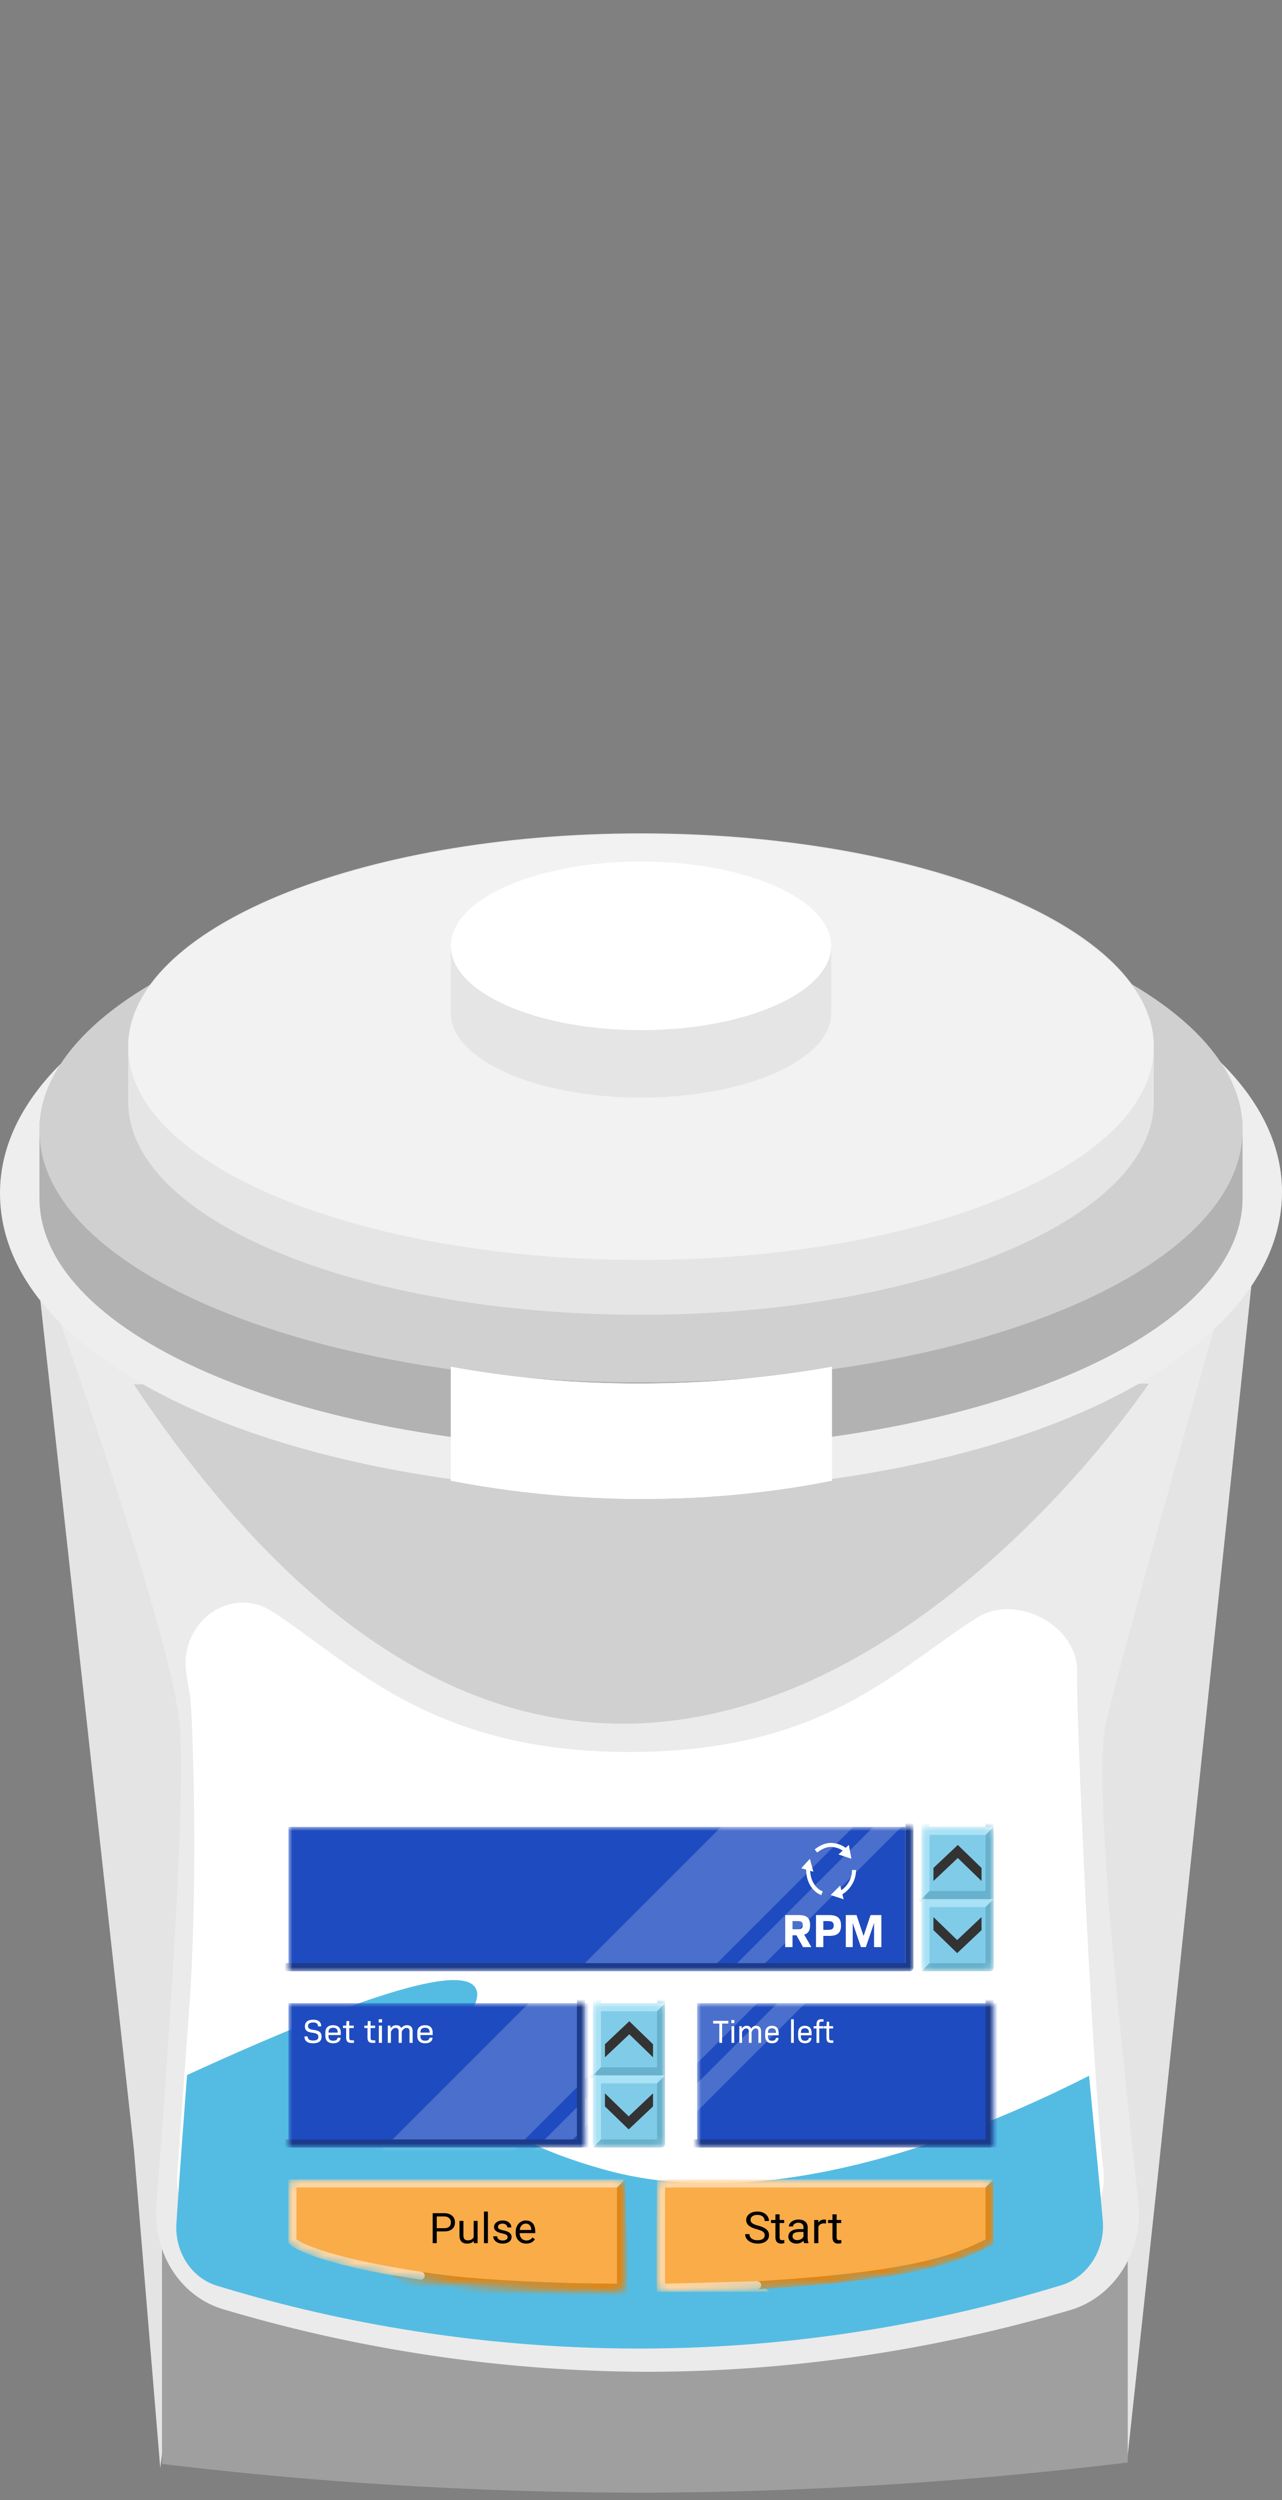 <svg xmlns="http://www.w3.org/2000/svg" width="160" height="312" fill="none" viewBox="0 0 160 312">
    <rect x="0" y="0" width="160" height="312" fill="#808080" stroke="none"/>
    <path fill="#E4E4E4" fill-rule="evenodd" d="M144.352 272.986l-3.693 34.239-19.428-156.387h35.956l-12.835 122.148zm-127.649-4.824L20 308l19.824-157.074H3.78l12.923 117.236z" clip-rule="evenodd"/>
    <path fill="#9F9F9F" d="M140.747 307.316a513.249 513.249 0 0 1-60.132 3.772c-22.066 0-42.373-1.404-60.395-3.596v-38.243l120.527-.175v38.242z"/>
    <path fill="#EBEBEB" d="M5.275 158.644s16 44.47 17.142 56.487c.88 8.946-1.582 42.979-2.9 60.082-.44 5.965 2.988 11.403 8.351 12.982a187.098 187.098 0 0 0 52.66 7.806c21.274 0 39.384-3.684 53.098-7.719 5.539-1.666 9.143-7.455 8.44-13.595-.703-6.052-1.407-13.069-2.198-20.963-1.67-16.314-2.989-33.769-1.846-38.681 2.286-9.824 15.56-56.486 15.56-56.486l-148.307.087z"/>
    <path fill="#D0D0D0" d="M16.703 172.766l126.682-.088c-.088 0-63.121 95.431-126.682.088z"/>
    <path fill="#A8A8A8" d="M157.011 150.838c0 3.772-2.549 7.368-7.121 10.613-12.22 8.596-38.945 14.648-69.978 14.648-30.945 0-57.67-5.964-69.89-14.56-4.571-3.245-7.12-6.754-7.12-10.526 0-13.858 34.46-25.173 77.01-25.173 42.637-.175 77.099 11.052 77.099 24.998z"/>
    <path fill="#0D0E0E" d="M149.89 161.364c-12.22 8.595-38.945 14.648-69.978 14.648-30.945 0-57.67-5.965-69.89-14.561 12.22-8.595 38.945-14.648 69.89-14.648 31.033 0 57.758 5.965 69.978 14.561z"/>
    <path fill="#828383" fill-rule="evenodd" d="M133.251 133.575c-13.497-4.866-32.316-7.91-53.246-7.866H80c-20.885 0-39.705 3.086-53.213 7.985-6.765 2.454-12.066 5.314-15.629 8.362-3.572 3.056-5.141 6.064-5.141 8.87 0 3.039 1.808 6.335 6.055 9.594l.008.007.008.006c5.655 4.416 14.923 8.3 26.767 11.07 11.79 2.758 25.927 4.364 41.145 4.364 15.216 0 29.351-1.627 41.141-4.406 11.834-2.79 21.099-6.692 26.758-11.106 4.212-3.381 6.085-6.683 6.085-9.705 0-2.807-1.565-5.808-5.129-8.853-3.554-3.038-8.845-5.885-15.604-8.322zm18.853 4.52c4.17 3.564 6.88 7.832 6.88 12.655 0 5.221-3.223 9.809-7.969 13.616l-.013.01-.013.01c-6.474 5.056-16.544 9.176-28.701 12.041-12.21 2.878-26.734 4.54-42.288 4.54-15.55 0-30.074-1.639-42.283-4.495-12.151-2.842-22.22-6.937-28.698-11.992-4.891-3.756-8.002-8.352-8.002-13.554 0-4.825 2.716-9.098 6.89-12.669 4.186-3.58 10.094-6.695 17.175-9.263 14.183-5.144 33.604-11.285 54.916-11.285 21.354-.044 40.776 6.052 54.949 11.163 7.076 2.551 12.978 5.652 17.157 9.223z" clip-rule="evenodd"/>
    <path fill="#EEE" d="M80 186.186c-30.945 0-58.462-7.807-71.736-20.349C2.814 160.662 0 154.96 0 148.908c0-20.963 35.165-37.365 80-37.453 44.835 0 80 16.402 80 37.278 0 6.052-2.813 11.753-8.264 16.928-13.274 12.718-40.791 20.525-71.736 20.525zm0-67.187c-43.692 0-72.967 15.437-72.967 29.909 0 3.772 2.022 7.631 5.89 11.315 11.868 11.227 38.242 18.507 67.165 18.507 28.923 0 55.209-7.367 67.165-18.595 3.868-3.683 5.89-7.455 5.89-11.314-.176-14.473-29.451-29.822-73.143-29.822z"/>
    <path fill="#848484" d="M89.12 155.7c-.3.9-1 1.6-2 2.3-1.8 1.2-4.6 2.1-7.5 2.1-2.8 0-5.6-.8-7.5-2.1-1-.7-1.7-1.4-2-2.3-.9-2.5 3.4-4.7 9.5-4.7 6.2 0 10.4 2.2 9.5 4.7z" opacity=".7"/>
    <path fill="#353535" d="M87.219 158c-1.8 1.2-4.6 2.1-7.5 2.1-2.8 0-5.6-.8-7.5-2.1 1.7-.9 4.4-1.5 7.5-1.5 3.1 0 5.7.6 7.5 1.5z" opacity=".7"/>
    <path fill="#848484" d="M44.12 164.7c-.3.9-1 1.6-2 2.3-1.8 1.2-4.6 2.1-7.5 2.1-2.8 0-5.6-.8-7.5-2.1-1-.7-1.7-1.4-2-2.3-.9-2.5 3.4-4.7 9.5-4.7 6.2 0 10.4 2.2 9.5 4.7z" opacity=".7"/>
    <path fill="#353535" d="M42.219 167c-1.8 1.2-4.6 2.1-7.5 2.1-2.8 0-5.6-.8-7.5-2.1 1.7-.9 4.4-1.5 7.5-1.5 3.1 0 5.7.6 7.5 1.5z" opacity=".7"/>
    <path fill="#848484" d="M65.12 158.7c-.3.9-1 1.6-2 2.3-1.8 1.2-4.6 2.1-7.5 2.1-2.8 0-5.6-.8-7.5-2.1-1-.7-1.7-1.4-2-2.3-.9-2.5 3.4-4.7 9.5-4.7 6.2 0 10.4 2.2 9.5 4.7z" opacity=".7"/>
    <path fill="#353535" d="M63.219 161c-1.8 1.2-4.6 2.1-7.5 2.1-2.8 0-5.6-.8-7.5-2.1 1.7-.9 4.4-1.5 7.5-1.5 3.1 0 5.7.6 7.5 1.5z" opacity=".7"/>
    <path fill="#848484" d="M115.119 158.7c-.3.9-1 1.6-2 2.3-1.8 1.2-4.6 2.1-7.5 2.1-2.8 0-5.6-.8-7.5-2.1-1-.7-1.7-1.4-2-2.3-.9-2.5 3.4-4.7 9.5-4.7 6.2 0 10.4 2.2 9.5 4.7z" opacity=".7"/>
    <path fill="#353535" d="M113.219 161c-1.8 1.2-4.6 2.1-7.5 2.1-2.8 0-5.6-.8-7.5-2.1 1.7-.9 4.4-1.5 7.5-1.5 3.1 0 5.7.6 7.5 1.5z" opacity=".7"/>
    <path fill="#848484" d="M137.119 163.7c-.3.9-1 1.6-2 2.3-1.8 1.2-4.6 2.1-7.5 2.1-2.8 0-5.6-.8-7.5-2.1-1-.7-1.7-1.4-2-2.3-.9-2.5 3.4-4.7 9.5-4.7 6.2 0 10.4 2.2 9.5 4.7z" opacity=".7"/>
    <path fill="#353535" d="M135.219 166c-1.8 1.2-4.6 2.1-7.5 2.1-2.8 0-5.6-.8-7.5-2.1 1.7-.9 4.4-1.5 7.5-1.5 3.1 0 5.7.6 7.5 1.5z" opacity=".7"/>
    <path fill="#B2B2B2" d="M155.077 141.014c0-17.367-33.582-31.4-75.077-31.4S4.923 123.735 4.923 141.102v8.42c0 17.367 33.582 31.401 75.077 31.401 41.407 0 75.077-14.034 75.077-31.401v-8.508z"/>
    <path fill="#D0D0D0" d="M80 172.503c41.495 0 75.077-14.122 75.077-31.489s-33.582-31.4-75.077-31.4-75.077 14.121-75.077 31.488c0 17.367 33.582 31.401 75.077 31.401zm0-41.4c13.099 0 23.736 4.473 23.736 9.911 0 5.526-10.637 10-23.736 10s-23.736-4.474-23.736-9.912c0-5.438 10.637-9.999 23.736-9.999z"/>
    <path fill="#E5E5E5" d="M144 130.577C144 115.841 115.341 104 80 104c-35.34 0-64 11.929-64 26.577v6.929c0 14.736 28.66 26.577 64 26.577 35.341 0 64-11.929 64-26.577v-6.929z"/>
    <path fill="#F2F2F2" d="M80 157.241c35.341 0 64-11.929 64-26.576 0-14.648-28.659-26.577-64-26.577-35.34 0-64 11.929-64 26.577 0 14.647 28.66 26.576 64 26.576z"/>
    <path fill="#E5E5E5" d="M103.736 118.034c0-5.789-10.637-10.525-23.736-10.525s-23.736 4.736-23.736 10.525v8.42c0 5.789 10.637 10.526 23.736 10.526s23.736-4.737 23.736-10.526v-8.42z"/>
    <path fill="#fff" d="M80 128.559c13.11 0 23.736-4.712 23.736-10.525 0-5.813-10.627-10.525-23.736-10.525-13.11 0-23.736 4.712-23.736 10.525 0 5.813 10.627 10.525 23.736 10.525zM56.264 184.783c5.362 1.052 13.274 2.192 22.857 2.28 10.462.088 19.077-1.14 24.703-2.28v-14.21c-5.802 1.053-14.066 2.105-24.176 2.105-9.67 0-17.67-1.052-23.384-2.105v14.21z"/>
    <path fill="#fff" d="M56.264 184.783c5.362 1.052 13.274 2.192 22.857 2.28 10.462.088 19.077-1.14 24.703-2.28v-14.21c-5.802 1.053-14.066 2.105-24.176 2.105-9.67 0-17.67-1.052-23.384-2.105v14.21zM23.253 208.878c-.945-6.507 5.577-11.128 10.776-7.733 9.924 6.507 19.944 17.504 44.423 17.504 24.479 0 33.27-10.337 43.478-16.749 4.821-3.112 12.785.943 12.501 6.978v.849c-.094 3.866 1.677 45.888 3.284 61.26.378 3.772-1.796 7.261-5.104 8.204-13.327 4.055-31.285 7.922-52.741 7.922s-39.414-3.773-52.647-7.828c-3.213-1.037-5.387-4.337-5.104-7.921.662-9.336 1.229-16.88 1.607-22.255.945-14.617.378-34.196 0-37.496-.189-.755-.284-1.698-.473-2.735z"/>
    <path fill="#54BCE3" d="M135.919 259.056c-11.72 5.941-39.13 18.295-61.531 11.411-3.876-1.132-16.068-4.904-17.203-12.448-.661-4.715 3.309-8.016 2.174-9.902-1.228-2.263-9.073-1.509-36.011 10.845-.378 4.904-.85 11.128-1.323 18.389-.284 3.678 1.89 6.978 5.104 7.922 13.232 4.055 31.285 7.827 52.646 7.827 21.456 0 39.414-3.867 52.741-7.922 3.309-1.037 5.483-4.526 5.104-8.204-.378-4.432-1.039-10.939-1.701-17.918z"/>
    <mask id="a" width="9" height="18" x="115" y="228" maskUnits="userSpaceOnUse">
        <path fill="#80CCE8" d="M115 228.75a.75.75 0 0 1 .75-.75h7.5a.75.75 0 0 1 .75.75v16.5a.75.75 0 0 1-.75.75h-7.5a.75.75 0 0 1-.75-.75v-16.5z"/>
    </mask>
    <g mask="url(#a)">
        <path fill="#80CCE8" d="M115 228.75a.75.75 0 0 1 .75-.75h7.5a.75.75 0 0 1 .75.75v16.5a.75.75 0 0 1-.75.75h-7.5a.75.75 0 0 1-.75-.75v-16.5z"/>
        <path fill="#80CCE8" d="M115 237.75a.75.75 0 0 1 .75-.75h7.5a.75.75 0 0 1 .75.75v7.5a.75.75 0 0 1-.75.75h-7.5a.75.75 0 0 1-.75-.75v-7.5z"/>
        <path fill="#A9E1F5" d="M115 237.375c0-.207.224-.375.5-.375s.5.168.5.375v8.25c0 .207-.224.375-.5.375s-.5-.168-.5-.375v-8.25z"/>
        <path fill="#68B1CC" d="M116 245h7.625c.207 0 .375.224.375.5s-.168.5-.375.5H115l1-1z"/>
        <path fill="#68B1CC" d="M123.5 246c-.276 0-.5-.187-.5-.417v-9.166c0-.23.224-.417.5-.417s.5.187.5.417v9.166c0 .23-.224.417-.5.417z"/>
        <path fill="#A9E1F5" d="M115 237.375c-1.5-.375.168-.375.375-.375H124l-1 1h-7c-.207 0-1-.418-1-.625z"/>
        <path fill="#80CCE8" d="M115 228.75a.75.75 0 0 1 .75-.75h7.5a.75.75 0 0 1 .75.75v7.5a.75.75 0 0 1-.75.75h-7.5a.75.75 0 0 1-.75-.75v-7.5z"/>
        <path fill="#A9E1F5" d="M115 227.625c0-.23.224-.417.5-.417s.5.187.5.417V237h-1v-9.375z"/>
        <path fill="#68B1CC" d="M116 236h7c.207 0 1 .418 1 .625a.375.375 0 0 1-.375.375H115l1-1z"/>
        <path fill="#68B1CC" d="M123.5 237h-.5v-9.583c0-.23.224-.417.5-.417s.5.187.5.417V237h-.5z"/>
        <path fill="#A9E1F5" d="M115 228.5c0-.276.168-.5.375-.5H124l-1 1h-7.625c-.207 0-.375-.224-.375-.5z"/>
        <path fill="#333" fill-rule="evenodd" d="M116.5 233.121l3.039-2.871v1.629l-3.039 2.871v-1.629zm6 0l-2.961-2.871v1.629l2.961 2.871v-1.629zM122.5 240.879l-3.039 2.871v-1.629l3.039-2.871v1.629zm-6 0l2.961 2.871v-1.629l-2.961-2.871v1.629z" clip-rule="evenodd"/>
    </g>
    <mask id="b" width="9" height="18" x="74" y="250" maskUnits="userSpaceOnUse">
        <path fill="#80CCE8" d="M74 250.75a.75.75 0 0 1 .75-.75h7.5a.75.75 0 0 1 .75.75v16.5a.75.75 0 0 1-.75.75h-7.5a.75.75 0 0 1-.75-.75v-16.5z"/>
    </mask>
    <g mask="url(#b)">
        <path fill="#80CCE8" d="M74 250.75a.75.75 0 0 1 .75-.75h7.5a.75.75 0 0 1 .75.75v16.5a.75.75 0 0 1-.75.75h-7.5a.75.75 0 0 1-.75-.75v-16.5z"/>
        <path fill="#80CCE8" d="M74 259.75a.75.75 0 0 1 .75-.75h7.5a.75.75 0 0 1 .75.75v7.5a.75.75 0 0 1-.75.75h-7.5a.75.75 0 0 1-.75-.75v-7.5z"/>
        <path fill="#A9E1F5" d="M74 259.375c0-.207.224-.375.5-.375s.5.168.5.375v8.25c0 .207-.224.375-.5.375s-.5-.168-.5-.375v-8.25z"/>
        <path fill="#68B1CC" d="M75 267h7.625c.207 0 .375.224.375.5s-.168.5-.375.5H74l1-1z"/>
        <path fill="#68B1CC" d="M82.5 268c-.276 0-.5-.187-.5-.417v-9.166c0-.23.224-.417.5-.417s.5.187.5.417v9.166c0 .23-.224.417-.5.417z"/>
        <path fill="#A9E1F5" d="M74 259.375c-1.5-.375.168-.375.375-.375H83l-1 1h-7c-.207 0-1-.418-1-.625z"/>
        <path fill="#80CCE8" d="M74 250.75a.75.75 0 0 1 .75-.75h7.5a.75.75 0 0 1 .75.75v7.5a.75.75 0 0 1-.75.75h-7.5a.75.75 0 0 1-.75-.75v-7.5z"/>
        <path fill="#A9E1F5" d="M74 249.625c0-.23.224-.417.5-.417s.5.187.5.417V259h-1v-9.375z"/>
        <path fill="#68B1CC" d="M75 258h7c.207 0 1 .418 1 .625a.375.375 0 0 1-.375.375H74l1-1z"/>
        <path fill="#68B1CC" d="M82.5 259H82v-9.583c0-.23.224-.417.5-.417s.5.187.5.417V259h-.5z"/>
        <path fill="#A9E1F5" d="M74 250.5c0-.276.168-.5.375-.5H83l-1 1h-7.625c-.207 0-.375-.224-.375-.5z"/>
        <path fill="#333" fill-rule="evenodd" d="M75.5 255.121l3.039-2.871v1.629L75.5 256.75v-1.629zm6 0l-2.961-2.871v1.629l2.961 2.871v-1.629zM81.5 262.879l-3.039 2.871v-1.629l3.039-2.871v1.629zm-6 0l2.961 2.871v-1.629L75.5 261.25v1.629z" clip-rule="evenodd"/>
    </g>
    <mask id="c" width="78" height="18" x="36" y="228" maskUnits="userSpaceOnUse">
        <path fill="#4873E2" d="M36 228h78v18H36z"/>
    </mask>
    <g mask="url(#c)">
        <path fill="#1E4BBF" d="M36 228h77v18H36z"/>
        <path fill="#fff" fill-rule="evenodd" d="M71 247l23.5-23.5H111L85.5 249 71 247zm38.5-19.5L90 247h3.5l19.5-19.5h-3.5z" clip-rule="evenodd" opacity=".2"/>
        <path fill="#1C3B8B" d="M31 245.5a.5.5 0 0 1 .5-.5h82a.5.5 0 0 1 0 1h-82a.5.5 0 0 1-.5-.5z"/>
        <path fill="#1C3B8B" d="M113 224.5a.5.5 0 0 1 1 0v21a.5.5 0 0 1-1 0v-21z"/>
    </g>
    <mask id="d" width="37" height="18" x="36" y="250" maskUnits="userSpaceOnUse">
        <path fill="#4873E2" d="M36 250h37v18H36z"/>
    </mask>
    <g mask="url(#d)">
        <path fill="#1E4BBF" d="M36 250h77v18H36z"/>
        <path fill="#fff" fill-rule="evenodd" d="M47 269l23.5-23.5H87L61.5 271 47 269zm38.5-19.5L66 269h3.5L89 249.5h-3.5z" clip-rule="evenodd" opacity=".2"/>
        <path fill="#1C3B8B" d="M34 267.5a.5.5 0 0 1 .5-.5h38a.5.5 0 0 1 0 1h-38a.5.5 0 0 1-.5-.5z"/>
        <path fill="#1C3B8B" d="M72 247.5a.5.5 0 0 1 1 0v20a.5.5 0 0 1-1 0v-20z"/>
    </g>
    <path fill="#fff" d="M39.078 255c.7 0 1.053-.275 1.053-.83 0-.518-.273-.751-.995-.839-.507-.063-.691-.196-.691-.48 0-.288.224-.446.633-.446.414 0 .612.158.612.488h.397c0-.555-.335-.83-.995-.83-.674 0-1.04.283-1.04.826 0 .488.256.709.943.797.55.071.744.212.744.517 0 .3-.22.455-.656.455-.453 0-.687-.171-.687-.513H38c0 .571.365.855 1.078.855zM41.593 255c.546 0 .885-.234.916-.693h-.374c-.027.234-.207.376-.55.376-.406 0-.59-.192-.59-.613v-.096h1.532v-.313c0-.593-.34-.914-.96-.914-.62 0-.96.321-.96.914v.425c0 .593.348.914.986.914zm-.598-1.331c0-.413.18-.605.58-.605.397 0 .577.192.577.605h-1.157zM43.825 254.95h.352v-.317h-.26c-.26 0-.326-.071-.326-.351v-1.185h.56v-.3h-.56v-.568h-.347l-.031.568h-.4v.3h.391v1.181c0 .472.185.672.62.672zM46.486 254.95h.352v-.317h-.26c-.26 0-.326-.071-.326-.351v-1.185h.56v-.3h-.56v-.568h-.347l-.031.568h-.4v.3h.391v1.181c0 .472.185.672.62.672zM47.264 252.409h.423V252h-.423v.409zm.018 2.541h.387v-2.153h-.387v2.153zM48.4 254.95h.387v-1.389c.167-.334.356-.476.598-.476.238 0 .37.138.37.425v1.44h.387v-1.41c.168-.313.361-.455.6-.455.237 0 .369.138.369.425v1.44h.387v-1.469c0-.475-.25-.734-.704-.734a.816.816 0 0 0-.713.375c-.093-.246-.308-.375-.625-.375-.308 0-.533.121-.713.388l-.014-.338h-.33v2.153zM53.067 255c.546 0 .885-.234.915-.693h-.374c-.026.234-.207.376-.55.376-.405 0-.59-.192-.59-.613v-.096H54v-.313c0-.593-.339-.914-.96-.914-.62 0-.96.321-.96.914v.425c0 .593.349.914.987.914zm-.599-1.331c0-.413.18-.605.581-.605.396 0 .577.192.577.605h-1.158z"/>
    <mask id="e" width="37" height="18" x="87" y="250" maskUnits="userSpaceOnUse">
        <path fill="#4873E2" d="M87 250h37v18H87z"/>
    </mask>
    <g mask="url(#e)">
        <path fill="#1E4BBF" d="M87 250h77v18H87z"/>
        <path fill="#fff" fill-rule="evenodd" d="M59 269l23.5-23.5H99L73.5 271 59 269zm38.5-19.5L78 269h3.5l19.5-19.5h-3.5z" clip-rule="evenodd" opacity=".2"/>
        <path fill="#1C3B8B" d="M85 267.5a.5.5 0 0 1 .5-.5h38a.5.5 0 0 1 0 1h-38a.5.5 0 0 1-.5-.5z"/>
        <path fill="#1C3B8B" d="M123 247.5a.5.5 0 0 1 1 0v20a.5.5 0 0 1-1 0v-20z"/>
    </g>
    <path fill="#fff" d="M89.775 254.951h.348v-2.413h.775v-.336H89v.336h.775v2.413zM91.278 252.489h.37v-.396h-.37v.396zm.016 2.462h.34v-2.086h-.34v2.086zM92.273 254.951h.34v-1.346c.146-.323.312-.461.524-.461.209 0 .324.134.324.413v1.394h.34v-1.366c.146-.303.316-.441.525-.441.208 0 .324.134.324.413v1.394h.339v-1.423c0-.461-.22-.711-.617-.711-.255 0-.46.105-.625.364-.081-.239-.27-.364-.548-.364-.27 0-.467.117-.625.376l-.011-.328h-.29v2.086zM96.364 255c.478 0 .775-.226.802-.671h-.328c-.023.226-.181.364-.482.364-.355 0-.517-.186-.517-.595v-.093h1.342v-.303c0-.574-.297-.885-.84-.885-.544 0-.842.311-.842.885v.413c0 .574.305.885.865.885zm-.525-1.29c0-.4.158-.586.51-.586.346 0 .504.186.504.586H95.84zM98.73 254.951h.34V252h-.34v2.951zM100.474 255c.478 0 .775-.226.802-.671h-.328c-.023.226-.181.364-.482.364-.355 0-.517-.186-.517-.595v-.093h1.343v-.303c0-.574-.297-.885-.841-.885s-.841.311-.841.885v.413c0 .574.304.885.864.885zm-.525-1.29c0-.4.158-.586.509-.586.348 0 .506.186.506.586h-1.015zM101.905 254.951h.339v-1.795h.517v-.291h-.517v-.226c0-.251.077-.34.286-.34h.247V252h-.321c-.37 0-.551.214-.551.651v.214h-.363v.291h.363v1.795zM103.691 254.951H104v-.307h-.228c-.227 0-.285-.069-.285-.339v-1.149h.49v-.291h-.49v-.55h-.305l-.027.55h-.351v.291h.343v1.145c0 .456.162.65.544.65z"/>
    <path fill="#fff" fill-rule="evenodd" d="M101.114 233.374c0 1.22.61 2.294 1.57 2.677l-.185.464c-1.2-.478-1.885-1.775-1.885-3.141v-.323h.5v.323z" clip-rule="evenodd"/>
    <path fill="#fff" d="M101.512 233.59l-.432-1.616-1.08 1.185 1.512.431z"/>
    <path fill="#fff" fill-rule="evenodd" d="M104.738 236.064c.901-.499 1.599-1.497 1.599-2.69h.5c0 1.393-.814 2.55-1.857 3.128l-.242-.438z" clip-rule="evenodd"/>
    <path fill="#fff" d="M104.859 235.314l-1.188 1.185 1.62.538-.432-1.723z"/>
    <path fill="#fff" fill-rule="evenodd" d="M103.671 230.5c-.568 0-1.162.286-1.679.699l-.312-.39c.562-.449 1.264-.809 1.991-.809.704 0 1.407.234 1.992.701l-.312.391a2.686 2.686 0 0 0-1.68-.592z" clip-rule="evenodd"/>
    <path fill="#fff" d="M104.643 231.435l1.62.539-.324-1.724-1.296 1.185zM98 243h.91v-1.476h.493l.82 1.476h1.038l-.893-1.559c.516-.147.735-.523.735-1.176 0-.894-.401-1.265-1.415-1.265H98v4zm.91-2.229v-1.018h.681c.443 0 .601.147.601.512 0 .359-.158.506-.601.506h-.68zM101.843 243h.911v-1.4h.722c1.045 0 1.488-.382 1.488-1.294 0-.918-.443-1.306-1.488-1.306h-1.633v4zm.911-2.153v-1.094h.643c.462 0 .656.165.656.547s-.194.547-.656.547h-.643zM105.561 243h.862v-3.018L107.45 243h.613l1.026-3.018V243H110v-4h-1.348l-.875 2.612-.88-2.612h-1.336v4z"/>
    <mask id="f" width="42" height="14" x="36" y="272" maskUnits="userSpaceOnUse">
        <path fill="#FAAC48" d="M36 273a1 1 0 0 1 1-1h40a1 1 0 0 1 1 1v12c0 .552-.464 1-1.016.998-28.901-.103-38.562-4.587-40.562-5.733A.866.866 0 0 1 36 279.5V273z"/>
    </mask>
    <g mask="url(#f)">
        <path fill="#FAAC48" d="M36 273a1 1 0 0 1 1-1h40.018c.545 0 .99.433.998.978C78.068 276.159 78.21 286 78 286c-29.692 0-39.555-4.576-41.578-5.735A.866.866 0 0 1 36 279.5V273z"/>
        <path fill="#DD871A" d="M77 273l1-1 .5 14.5-26-.5c-2.833-1.333-6.8-3.7 0-2.5 6.8 1.2 19.167 1.5 24.5 1.5v-12z"/>
        <path fill="#FFD5A0" fill-rule="evenodd" d="M36 272h42l-1 1H37v6.469c.193.143.525.339 1.04.575.67.305 1.61.659 2.867 1.04 2.516.762 6.283 1.624 11.666 2.421a.5.5 0 0 1-.146.99c-5.417-.803-9.234-1.674-11.81-2.454-1.287-.39-2.27-.759-2.992-1.088-.706-.322-1.204-.625-1.479-.899l-.146-.147V272z" clip-rule="evenodd"/>
    </g>
    <path fill="#000" d="M54.51 278.483v1.466H54v-3.743h1.427c.423 0 .754.104.993.313.241.209.362.486.362.831 0 .363-.118.643-.354.84-.234.196-.57.293-1.007.293h-.91zm0-.403h.917c.272 0 .481-.062.627-.185.145-.126.218-.305.218-.54a.692.692 0 0 0-.218-.535c-.146-.134-.345-.203-.598-.208h-.946v1.468zM59.13 279.674c-.191.217-.472.326-.842.326-.306 0-.54-.086-.701-.257-.16-.173-.24-.429-.242-.766v-1.81h.491v1.797c0 .422.177.632.532.632.375 0 .625-.135.749-.406v-2.023h.491v2.782h-.467l-.01-.275zM60.892 279.949H60.4V276h.492v3.949zM63.354 279.211a.34.34 0 0 0-.151-.298c-.1-.072-.274-.134-.524-.185a2.584 2.584 0 0 1-.592-.186.845.845 0 0 1-.324-.257.603.603 0 0 1-.104-.354c0-.228.1-.421.298-.579.2-.157.455-.236.765-.236.326 0 .59.081.792.244a.766.766 0 0 1 .305.625h-.494a.422.422 0 0 0-.173-.337.652.652 0 0 0-.43-.142c-.179 0-.319.038-.42.114a.35.35 0 0 0-.151.295c0 .115.047.202.14.26.094.058.264.114.508.167.246.053.445.116.598.19a.855.855 0 0 1 .337.267.628.628 0 0 1 .112.378.706.706 0 0 1-.308.599c-.206.149-.472.224-.8.224-.23 0-.434-.039-.611-.118a1.006 1.006 0 0 1-.417-.329.791.791 0 0 1-.149-.46h.492a.492.492 0 0 0 .196.38c.124.093.287.139.489.139a.814.814 0 0 0 .446-.108c.114-.074.17-.172.17-.293zM65.679 280c-.39 0-.707-.123-.951-.37-.245-.249-.367-.58-.367-.995v-.087c0-.276.054-.522.162-.738.11-.218.262-.388.457-.509.197-.124.41-.185.638-.185.374 0 .664.119.871.357.207.238.311.579.311 1.023v.198h-1.947c.007.274.09.496.247.666a.8.8 0 0 0 .605.252c.174 0 .321-.034.442-.103.12-.069.225-.159.316-.272l.3.226c-.241.358-.602.537-1.084.537zm-.061-2.494a.666.666 0 0 0-.5.211c-.134.139-.218.334-.25.586h1.44v-.036c-.014-.241-.081-.428-.201-.56a.624.624 0 0 0-.49-.201z"/>
    <mask id="g" width="42" height="14" x="82" y="272" maskUnits="userSpaceOnUse">
        <path fill="#FAAC48" d="M124 273a1 1 0 0 0-1-1H83a1 1 0 0 0-1 1v12c0 .552.464 1 1.016.998 28.901-.103 38.562-4.587 40.562-5.733a.866.866 0 0 0 .422-.765V273z"/>
    </mask>
    <g mask="url(#g)">
        <path fill="#FAAC48" d="M124 273a1 1 0 0 0-1-1H82.982a.995.995 0 0 0-.998.978C81.932 276.159 81.79 286 82 286c29.692 0 39.555-4.576 41.578-5.735a.866.866 0 0 0 .422-.765V273z"/>
        <path fill="#FFD5A0" d="M83 285l11.5-.3L96 286H82v-14h42l-1 1H83v12z"/>
        <path fill="#DD871A" fill-rule="evenodd" d="M123 279.49V273l1-1v8.109l-.276.138c-4.084 2.042-9.158 4.25-29.194 5.452l-.06-.998c19.498-1.17 24.651-3.288 28.53-5.211z" clip-rule="evenodd"/>
        <circle cx="94.5" cy="285.2" r=".5" fill="#FFD5A0"/>
    </g>
    <path fill="#000" d="M94.459 278.211c-.464-.126-.802-.281-1.014-.465a.878.878 0 0 1-.316-.685c0-.306.13-.559.386-.759.26-.201.595-.302 1.008-.302.282 0 .532.052.752.155.221.103.392.246.512.428.122.182.183.38.183.596h-.543c0-.235-.079-.42-.237-.553-.157-.136-.38-.204-.667-.204-.266 0-.475.057-.625.169a.543.543 0 0 0-.222.462c0 .159.07.294.21.404.144.109.385.209.725.3.341.091.608.191.8.302.192.109.335.236.427.382.094.146.14.318.14.516 0 .316-.129.569-.388.76-.259.189-.605.283-1.039.283-.281 0-.544-.051-.788-.152a1.346 1.346 0 0 1-.566-.423.995.995 0 0 1-.197-.607h.543c0 .235.091.422.273.559.184.135.43.203.735.203.286 0 .504-.055.656-.166a.528.528 0 0 0 .229-.451.517.517 0 0 0-.212-.442c-.14-.105-.396-.208-.766-.31zM97.3 276.353v.7h.568v.383H97.3v1.794c0 .116.026.203.076.262.051.057.137.086.26.086.06 0 .142-.011.247-.033v.402c-.137.035-.27.053-.4.053-.232 0-.408-.067-.526-.201-.118-.133-.178-.323-.178-.569v-1.794h-.554v-.383h.554v-.7h.521zM100.36 279.947a.986.986 0 0 1-.073-.305 1.191 1.191 0 0 1-.868.358c-.3 0-.547-.08-.74-.241a.771.771 0 0 1-.287-.615c0-.301.12-.534.36-.7.242-.168.582-.251 1.02-.251h.506v-.228a.536.536 0 0 0-.163-.412c-.109-.103-.27-.155-.481-.155a.79.79 0 0 0-.468.134c-.126.089-.188.197-.188.324h-.524c0-.145.053-.284.16-.417.11-.136.255-.243.44-.321.185-.079.389-.118.61-.118.351 0 .626.084.825.251.199.166.303.395.31.688v1.331c0 .266.036.477.107.634v.043h-.546zm-.864-.377a.956.956 0 0 0 .464-.121.734.734 0 0 0 .318-.313v-.593h-.408c-.638 0-.957.177-.957.532 0 .155.054.276.163.364a.651.651 0 0 0 .42.131zM103.088 277.497a1.704 1.704 0 0 0-.256-.018c-.342 0-.573.138-.695.414v2.054h-.521v-2.894h.506l.009.335a.82.82 0 0 1 .726-.388c.102 0 .179.012.231.037v.46zM104.417 276.353v.7h.569v.383h-.569v1.794c0 .116.026.203.076.262.051.057.137.086.259.086.06 0 .143-.011.248-.033v.402c-.137.035-.27.053-.4.053-.233 0-.408-.067-.526-.201-.119-.133-.178-.323-.178-.569v-1.794h-.554v-.383h.554v-.7h.521z"/>
</svg>
